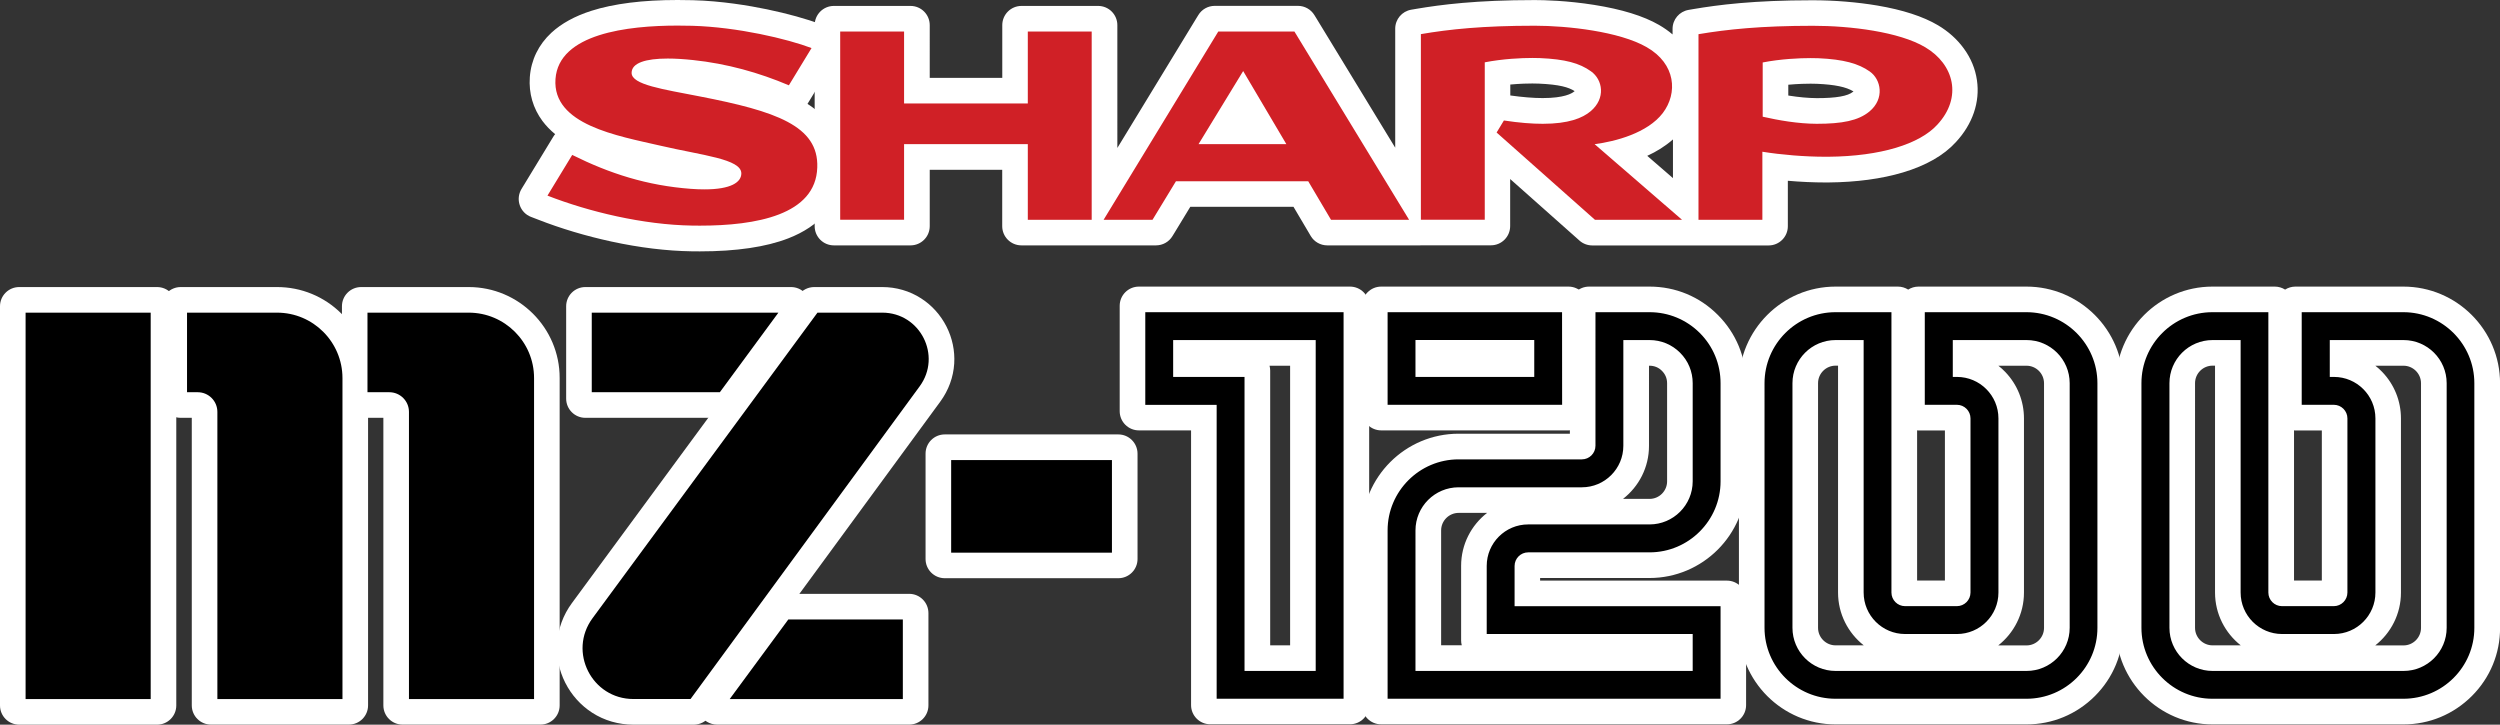 <?xml version="1.0" encoding="utf-8"?>
<!-- Generator: Adobe Illustrator 26.3.1, SVG Export Plug-In . SVG Version: 6.00 Build 0)  -->
<svg version="1.1" id="Layer_1" xmlns="http://www.w3.org/2000/svg" xmlns:xlink="http://www.w3.org/1999/xlink" x="0px" y="0px"
	 viewBox="0 0 3839 1112.8" style="enable-background:new 0 0 3839 1112.8;" xml:space="preserve">
<rect x="0" y="0" width="3839" height="1112.8" fill="#333333" stroke="none"/>
<style type="text/css">
	.st0{fill:#FFFFFF;}
	.st1{fill:#D02026;}
</style>
<g>
	<g>
		<g>
			<path class="st0" d="M1858.5,1097.6c-8.2,0-14.8-6.6-14.8-14.8V646.2h-94.8c-8.2,0-14.8-6.6-14.8-14.8V469.6
				c0-8.2,6.6-14.8,14.8-14.8H2073c8.2,0,14.8,6.6,14.8,14.8v613.2c0,8.2-6.6,14.8-14.8,14.8H1858.5z M1995.9,1005.8v-459h-169.8
				v7.5h94.8c8.2,0,14.8,6.6,14.8,14.8v436.7H1995.9z"/>
			<path class="st0" d="M2073,469.6v9.8V1073v9.8h-9.8h-194.9h-9.8v-9.8V631.5h-99.8h-9.8v-9.8V479.4v-9.8h9.8h304.5H2073
				 M1811.3,569.1h99.8h9.8v9.8v441.7h89.7V532h-199.3V569.1 M2073,440.1h-9.8h-304.5h-9.8c-16.3,0-29.5,13.2-29.5,29.5v9.8v142.2
				v9.8c0,16.3,13.2,29.5,29.5,29.5h9.8h70.3v412v9.8c0,16.3,13.2,29.5,29.5,29.5h9.8h194.9h9.8c16.3,0,29.5-13.2,29.5-29.5v-9.8
				V479.4v-9.8C2102.6,453.3,2089.4,440.1,2073,440.1L2073,440.1z M1949.5,561.6h31.6V991h-30.6V578.8v-9.8
				C1950.5,566.5,1950.1,564,1949.5,561.6L1949.5,561.6z"/>
		</g>
		<g>
			<path class="st0" d="M2121,1097.6c-8.2,0-14.8-6.6-14.8-14.8V814.4c0-73.7,59.9-133.6,133.6-133.6h185.6V469.6
				c0-8.2,6.6-14.8,14.8-14.8h92.9c35.7,0,69.2,13.9,94.5,39.1c25.2,25.2,39.1,58.8,39.1,94.5v150.8c0,73.7-59.9,133.6-133.6,133.6
				h-182.7v33.5h301.5c8.2,0,14.8,6.6,14.8,14.8v161.7c0,8.2-6.6,14.8-14.8,14.8H2121z M2574.8,1005.8v-7.6h-301.5
				c-8.2,0-14.8-6.6-14.8-14.8V869c0-48.7,39.6-88.2,88.2-88.2h186.4c23,0,41.7-18.7,41.7-41.7V588.4c0-11.1-4.3-21.6-12.2-29.5
				c-7.9-7.9-18.3-12.2-29.5-12.2h-15.7v137.8c0,48.7-39.6,88.2-88.2,88.2h-189.3c-23,0-41.7,18.7-41.7,41.7v191.2H2574.8z"/>
			<path class="st0" d="M2533.1,469.6c31.7,0,61.6,12.4,84,34.8c22.4,22.4,34.8,52.3,34.8,84v150.8c0,65.5-53.3,118.8-118.8,118.8
				h-186.4c-6,0-11.1,5.1-11.1,11.1v52h306.5h9.8v9.8V1073v9.8h-9.8h-0.1h-511.2h-9.8v-9.8V814.4c0-65.5,53.3-118.8,118.8-118.8
				h189.3c6,0,11.1-5.1,11.1-11.1V479.4v-9.8h9.8H2533.1 M2183.4,1020.5h406.1v-37.1h-306.5h-9.8v-9.8V869c0-40.5,33-73.5,73.5-73.5
				h186.4c31.1,0,56.4-25.3,56.4-56.4V588.4c0-15.1-5.9-29.2-16.5-39.9s-24.8-16.5-39.9-16.5h-30.5v152.6c0,40.5-33,73.5-73.5,73.5
				h-189.3c-31.1,0-56.4,25.3-56.4,56.4V1020.5 M2533.1,440.1h-83.1h-9.8c-16.3,0-29.5,13.2-29.5,29.5v9.8v186.6h-170.9
				c-81.8,0-148.4,66.6-148.4,148.4V1073v9.8c0,16.3,13.2,29.5,29.5,29.5h9.8h511.2h0.1h9.8c16.3,0,29.5-13.2,29.5-29.5v-9.8V930.9
				v-9.8c0-16.3-13.2-29.5-29.5-29.5h-9.8h-277v-4h167.9c81.8,0,148.4-66.6,148.4-148.4V588.4c0-39.6-15.4-76.9-43.5-104.9
				C2610,455.5,2572.8,440.1,2533.1,440.1L2533.1,440.1z M2532.2,561.6h0.9c7.3,0,13.9,2.7,19,7.9c5.2,5.2,7.9,11.7,7.9,19v150.7
				c0,14.8-12.1,26.9-26.9,26.9h-40.8c24.3-18.9,39.9-48.3,39.9-81.3V561.6L2532.2,561.6z M2213,991V814.5
				c0-14.8,12.1-26.9,26.9-26.9h43.7c-24.3,18.9-39.9,48.3-39.9,81.3v104.6v9.8c0,2.6,0.3,5.2,1,7.6H2213L2213,991z"/>
		</g>
		<g>
			<path class="st0" d="M2121,646.2c-8.2,0-14.8-6.6-14.8-14.8V469.6c0-8.2,6.6-14.8,14.8-14.8h287.5c8.2,0,14.8,6.6,14.8,14.8
				l0.1,161.8c0,3.9-1.6,7.7-4.3,10.4c-2.8,2.8-6.5,4.3-10.4,4.3H2121z M2331.5,554.3v-7.6h-133.3v7.6H2331.5z"/>
			<path class="st0" d="M2408.5,469.6l0,9.8l0.1,142.2l0,9.8h-9.8h-268h-9.8v-9.8V479.4v-9.8h9.8h267.9H2408.5 M2183.4,569.1h162.8
				v-37.1h-162.8V569.1 M2408.5,440.1h-9.8h-267.9h-9.8c-16.3,0-29.5,13.2-29.5,29.5v9.8v142.2v9.8c0,16.3,13.2,29.5,29.5,29.5h9.8
				h268h9.8c7.8,0,15.4-3.1,20.9-8.7c5.5-5.5,8.6-13.1,8.6-20.9l0-9.8l-0.1-142.2l0-9.8C2438.1,453.3,2424.8,440.1,2408.5,440.1
				L2408.5,440.1z"/>
		</g>
		<g>
			<path class="st0" d="M2818.7,1097.6c-73.7,0-133.6-59.9-133.6-133.6V588.4c0-73.7,59.9-133.6,133.6-133.6h95.7
				c8.2,0,14.8,6.6,14.8,14.8v436.6h72.2v-260H2946c-8.2,0-14.8-6.6-14.8-14.8V469.6c0-8.2,6.6-14.8,14.8-14.8h165.8
				c73.7,0,133.6,59.9,133.6,133.6v375.6c0.1,35.6-13.8,69-39,94.3c-25.2,25.3-58.8,39.2-94.5,39.2H2818.7z M2818.7,546.8
				c-23,0-41.7,18.7-41.7,41.7v375.7c0,23,18.7,41.7,41.7,41.7h293.3c23,0,41.7-18.7,41.7-41.7V588.4c0-23-18.7-41.7-41.7-41.7
				h-88.8v9.4c17.3,3.6,33.1,12.3,45.6,25.3c15.8,16.5,24.6,38.2,24.6,61v267.4c0,48.7-39.6,88.2-88.2,88.2h-79.6
				c-48.7,0-88.2-39.6-88.2-88.2V546.8H2818.7z"/>
			<path class="st0" d="M3111.8,469.6c65.5,0,118.8,53.3,118.8,118.8v375.6c0.1,31.6-12.3,61.4-34.7,83.9
				c-22.5,22.5-52.3,34.9-84,34.9h-293.3c-65.5,0-118.8-53.3-118.8-118.8V588.4c0-65.5,53.3-118.8,118.8-118.8h85.9h9.8v9.8v430.5
				c0,6,5.1,11.1,11.1,11.1h79.6c6,0,11.1-5.1,11.1-11.1V642.5c0-6-5.1-11.1-11.1-11.1h-49.3h-9.8v-9.8V479.4v-9.8h9.8H3111.8
				 M2925.4,983.4c-40.5,0-73.5-33-73.5-73.5V532h-33.3c-31.1,0-56.4,25.3-56.4,56.4v375.7c0,31.1,25.3,56.4,56.4,56.4h293.3
				c31.1,0,56.4-25.3,56.4-56.4V588.4c0-31.1-25.3-56.4-56.4-56.4h-103.5v37.1c39,1.7,70.1,34,70.1,73.4v267.4
				c0,40.5-33,73.5-73.5,73.5H2925.4 M3111.8,440.1h-156h-9.8c-5.8,0-11.2,1.7-15.8,4.6c-4.6-2.9-10-4.6-15.8-4.6h-9.8h-85.9
				c-81.8,0-148.4,66.6-148.4,148.4V964c0,81.8,66.6,148.4,148.4,148.4h293.3c39.6,0,76.9-15.5,105-43.6c28-28,43.4-65.2,43.3-104.8
				V588.4C3260.2,506.6,3193.6,440.1,3111.8,440.1L3111.8,440.1z M3068.7,561.6h43.2c14.8,0,26.9,12.1,26.9,26.9v375.7
				c0,14.8-12.1,26.9-26.9,26.9h-43.4c24-18.9,39.5-48.2,39.5-81.1V642.5c0-26.7-10.2-52-28.7-71.3
				C3076,567.8,3072.5,564.5,3068.7,561.6L3068.7,561.6z M2818.7,991c-14.8,0-26.9-12.1-26.9-26.9V588.4c0-14.8,12.1-26.9,26.9-26.9
				h3.8v348.4c0,32.9,15.5,62.2,39.5,81.1H2818.7L2818.7,991z M2943.9,891.5V660.9c0.7,0,1.4,0.1,2.1,0.1h9.8h30.8v230.5H2943.9
				L2943.9,891.5z"/>
		</g>
		<g>
			<path class="st0" d="M3397.5,1097.6c-73.7,0-133.6-59.9-133.6-133.6V588.4c0-73.7,59.9-133.6,133.6-133.6h95.7
				c8.2,0,14.8,6.6,14.8,14.8v436.6h72.2v-260h-55.4c-8.2,0-14.8-6.6-14.8-14.8V469.6c0-8.2,6.6-14.8,14.8-14.8h165.8
				c73.7,0,133.6,59.9,133.6,133.6v375.6c0.1,35.6-13.8,69-39,94.3c-25.2,25.3-58.8,39.2-94.5,39.2H3397.5z M3397.6,546.8
				c-23,0-41.7,18.7-41.7,41.7v375.7c0,23,18.7,41.7,41.7,41.7h293.3c23,0,41.7-18.7,41.7-41.7V588.4c0-23-18.7-41.7-41.7-41.7
				h-88.8v9.4c17.3,3.6,33.1,12.3,45.6,25.3c15.8,16.5,24.6,38.2,24.6,61v267.4c0,48.7-39.6,88.2-88.2,88.2h-79.6
				c-48.7,0-88.2-39.6-88.2-88.2V546.8H3397.6z"/>
			<path class="st0" d="M3690.6,469.6c65.5,0,118.8,53.3,118.8,118.8v375.6c0.1,31.6-12.3,61.4-34.7,83.9
				c-22.5,22.5-52.3,34.9-84,34.9h-293.3c-65.5,0-118.8-53.3-118.8-118.8V588.4c0-65.5,53.3-118.8,118.8-118.8h85.9h9.8v9.8v430.5
				c0,6,5.1,11.1,11.1,11.1h79.6c6,0,11.1-5.1,11.1-11.1V642.5c0-6-5.1-11.1-11.1-11.1h-49.3h-9.8v-9.8V479.4v-9.8h9.8H3690.6
				 M3504.3,983.4c-40.5,0-73.5-33-73.5-73.5V532h-33.3c-31.1,0-56.4,25.3-56.4,56.4v375.7c0,31.1,25.3,56.4,56.4,56.4h293.3
				c31.1,0,56.4-25.3,56.4-56.4V588.4c0-31.1-25.3-56.4-56.4-56.4h-103.5v37.1c39,1.7,70.1,34,70.1,73.4v267.4
				c0,40.5-33,73.5-73.5,73.5H3504.3 M3690.6,440.1h-156h-9.8c-5.8,0-11.2,1.7-15.8,4.6c-4.6-2.9-10-4.6-15.8-4.6h-9.8h-85.9
				c-81.8,0-148.4,66.6-148.4,148.4V964c0,81.8,66.6,148.4,148.4,148.4h293.3c39.6,0,76.9-15.5,105-43.6c28-28,43.4-65.2,43.3-104.8
				V588.4C3839,506.6,3772.4,440.1,3690.6,440.1L3690.6,440.1z M3647.6,561.6h43.2c14.8,0,26.9,12.1,26.9,26.9v375.7
				c0,14.8-12.1,26.9-26.9,26.9h-43.4c24-18.9,39.5-48.2,39.5-81.1V642.5c0-26.7-10.2-52-28.7-71.3
				C3654.9,567.8,3651.4,564.5,3647.6,561.6L3647.6,561.6z M3397.6,991c-14.8,0-26.9-12.1-26.9-26.9V588.4
				c0-14.8,12.1-26.9,26.9-26.9h3.8v348.4c0,32.9,15.5,62.2,39.5,81.1H3397.6L3397.6,991z M3522.7,891.5V660.9
				c0.7,0,1.4,0.1,2.1,0.1h9.8h30.8v230.5H3522.7L3522.7,891.5z"/>
		</g>
		<g>
			<path class="st0" d="M618.2,1098.1c-8.2,0-14.8-6.6-14.8-14.8V632.5c0-3.1-2.5-5.6-5.6-5.6h-43.3c-8.2,0-14.8-6.6-14.8-14.8
				V470.3c0-8.2,6.6-14.8,14.8-14.8h165.1c68.9,0,125,56.1,125,125v502.8c0,8.2-6.6,14.8-14.8,14.8H618.2z"/>
			<path class="st0" d="M719.7,470.3c60.8,0,110.2,49.4,110.2,110.2v493v9.8h-9.8H628h-9.8v-9.8v-441c0-11.2-9.1-20.4-20.4-20.4
				h-33.5h-9.8v-9.8V480.1v-9.8h9.8H719.7 M719.7,440.8H564.4h-9.8c-16.3,0-29.5,13.2-29.5,29.5v9.8v122.2v9.8
				c0,16.3,13.2,29.5,29.5,29.5h9.8h24.3v431.8v9.8c0,16.3,13.2,29.5,29.5,29.5h9.8h192.1h9.8c16.3,0,29.5-13.2,29.5-29.5v-9.8v-493
				C859.5,503.5,796.8,440.8,719.7,440.8L719.7,440.8z"/>
		</g>
		<g>
			<path class="st0" d="M324,1098.1c-8.2,0-14.8-6.6-14.8-14.8V632.5c0-3.1-2.5-5.6-5.6-5.6h-26.2c-8.2,0-14.8-6.6-14.8-14.8V470.3
				c0-8.2,6.6-14.8,14.8-14.8h147.9c33.4,0,64.8,13,88.4,36.6c23.6,23.6,36.6,55,36.7,88.3v502.8c0,8.2-6.6,14.8-14.8,14.8H324z"/>
			<path class="st0" d="M425.4,470.3c29.4,0,57.1,11.5,77.9,32.3c20.8,20.8,32.3,48.5,32.4,77.9v493v9.8h-9.8H333.8H324v-9.8v-441
				c0-11.2-9.1-20.4-20.4-20.4h-16.4h-9.8v-9.8V480.1v-9.8h9.8H425.4 M425.4,440.8H287.3h-9.8c-16.3,0-29.5,13.2-29.5,29.5v9.8
				v122.2v9.8c0,16.3,13.2,29.5,29.5,29.5h9.8h7.2v431.8v9.8c0,16.3,13.2,29.5,29.5,29.5h9.8h192.1h9.8c16.3,0,29.5-13.2,29.5-29.5
				v-9.8v-493c0,0,0,0,0-0.1c-0.1-37.3-14.6-72.4-41-98.8C497.8,455.3,462.7,440.8,425.4,440.8L425.4,440.8z"/>
		</g>
		<g>
			<path class="st0" d="M29.5,1098.1c-8.2,0-14.8-6.6-14.8-14.8v-613c0-8.2,6.6-14.8,14.8-14.8h211.7c8.2,0,14.8,6.6,14.8,14.8v613
				c0,8.2-6.6,14.8-14.8,14.8H29.5z"/>
			<path class="st0" d="M241.2,470.3v9.8v593.4v9.8h-9.8H39.3h-9.8v-9.8V480.1v-9.8h9.8h192.1H241.2 M241.2,440.8h-9.8H39.3h-9.8
				C13.2,440.8,0,454,0,470.3v9.8v593.4v9.8c0,16.3,13.2,29.5,29.5,29.5h9.8h192.1h9.8c16.3,0,29.5-13.2,29.5-29.5v-9.8V480.1v-9.8
				C270.8,454,257.5,440.8,241.2,440.8L241.2,440.8z"/>
		</g>
		<g>
			<path class="st0" d="M1450.7,873.3c-8.2,0-14.8-6.6-14.8-14.8V696.7c0-8.2,6.6-14.8,14.8-14.8h266.5c8.2,0,14.8,6.6,14.8,14.8
				v161.8c0,8.2-6.6,14.8-14.8,14.8H1450.7z"/>
			<path class="st0" d="M1717.3,696.7v9.8v142.2v9.8h-9.8h-246.9h-9.8v-9.8V706.5v-9.8h9.8h246.9H1717.3 M1717.3,667.1h-9.8h-246.9
				h-9.8c-16.3,0-29.5,13.2-29.5,29.5v9.8v142.2v9.8c0,16.3,13.2,29.5,29.5,29.5h9.8h246.9h9.8c16.3,0,29.5-13.2,29.5-29.5v-9.8
				V706.5v-9.8C1746.8,680.4,1733.6,667.1,1717.3,667.1L1717.3,667.1z"/>
		</g>
		<g>
			<path class="st0" d="M898.9,626.9c-8.2,0-14.8-6.6-14.8-14.8V470.3c0-8.2,6.6-14.8,14.8-14.8h315.8c5.6,0,10.7,3.1,13.2,8.1
				c2.5,5,2,10.9-1.3,15.4l-104.3,141.8c-2.8,3.8-7.2,6-11.9,6H898.9z"/>
			<path class="st0" d="M1214.6,470.3L1214.6,470.3 M1214.6,470.3l-11.5,15.6l-89.9,122.2l-2.9,4h-5H908.7h-9.8v-9.8V480.1v-9.8h9.8
				h286.6H1214.6 M1214.7,440.8L1214.7,440.8h-19.4H908.7h-9.8c-16.3,0-29.5,13.2-29.5,29.5v9.8v122.2v9.8
				c0,16.3,13.2,29.5,29.5,29.5h9.8h196.7h5c9.4,0,18.2-4.5,23.8-12l2.9-4l89.9-122.2l11.2-15.3c3.8-5,6-11.1,6-17.8
				C1244.2,454,1231,440.8,1214.7,440.8C1214.7,440.8,1214.7,440.8,1214.7,440.8C1214.7,440.8,1214.7,440.8,1214.7,440.8
				L1214.7,440.8z M1214.6,499.9L1214.6,499.9L1214.6,499.9L1214.6,499.9z"/>
		</g>
		<g>
			<path class="st0" d="M972.7,1098c-19.9,0-39.1-5.6-55.4-16.1c-15.3-9.8-27.8-23.8-36.1-40.2c-8.3-16.4-12.1-34.7-10.9-52.9
				c1.2-19.4,8.1-38.1,19.9-54.1l348.3-473.2c2.8-3.8,7.2-6,11.9-6h104.5c18.6,0,36.4,5.2,51.7,15c14.3,9.2,25.9,22.1,33.7,37.5
				c7.8,15.3,11.3,32.4,10.3,49.3c-1.1,18.1-7.5,35.6-18.5,50.5l-354.8,484.1c-2.8,3.8-7.2,6-11.9,6H972.7z"/>
			<path class="st0" d="M1354.8,470.3c15.7,0,30.8,4.4,43.7,12.6c12.1,7.8,21.9,18.7,28.5,31.7c6.6,13,9.6,27.4,8.7,41.7
				c-0.9,15.3-6.4,30-15.6,42.7l-351.8,480.1l-2.9,4h-5h-87.7c-17.1,0-33.5-4.7-47.4-13.7c-13.1-8.4-23.8-20.3-30.9-34.5
				c-7.1-14.1-10.4-29.8-9.4-45.3c1-16.5,7-32.5,17.1-46.3l345.4-469.2l2.9-4h5H1354.8 M1354.8,440.8h-99.5h-5
				c-9.4,0-18.2,4.5-23.8,12l-2.9,4L878.3,926c-13.5,18.3-21.3,39.7-22.8,61.9c-1.3,20.8,3,41.7,12.5,60.5
				c9.5,18.8,23.8,34.7,41.3,46c18.7,12.1,40.7,18.4,63.4,18.4h87.7h5c9.4,0,18.3-4.5,23.8-12.1l2.9-4L1444,616.6
				c12.6-17.2,20-37.4,21.3-58.3c1.2-19.6-2.9-39.2-11.9-56.9c-9-17.7-22.4-32.6-38.9-43.2C1396.9,446.8,1376.2,440.8,1354.8,440.8
				L1354.8,440.8z"/>
		</g>
		<g>
			<path class="st0" d="M1101.1,1098.1c-5.6,0-10.7-3.1-13.2-8.1c-2.5-5-2-10.9,1.3-15.4l104.4-141.8c2.8-3.8,7.2-6,11.9-6h190.7
				c8.2,0,14.8,6.6,14.8,14.8v141.8c0,8.2-6.6,14.8-14.8,14.8H1101.1z"/>
			<path class="st0" d="M1396.2,941.5v9.8v122.2v9.8h-9.8h-265.9h-19.4l11.5-15.6l90-122.2l2.9-4h5h175.9H1396.2 M1396.2,911.9h-9.8
				h-175.9h-5c-9.4,0-18.2,4.5-23.8,12l-2.9,4l-90,122.2l-11.5,15.6c-6.6,9-7.6,20.9-2.6,30.8c5,9.9,15.2,16.2,26.4,16.2h19.4h265.9
				h9.8c16.3,0,29.5-13.2,29.5-29.5v-9.8V951.3v-9.8C1425.7,925.2,1412.5,911.9,1396.2,911.9L1396.2,911.9z"/>
		</g>
		<g>
			<path class="st0" d="M2445.4,362.1c-3.6,0-7.1-1.3-9.8-3.7L2304.5,242v105.1c0,8.2-6.6,14.8-14.8,14.8h-106.9
				c-0.5,0.1-1.1,0.1-1.6,0.1h-143c-5.2,0-10.1-2.8-12.7-7.3l-30.7-52h-175.2l-31.7,52.1c-2.7,4.4-7.5,7.1-12.6,7.1h-88
				c-0.3,0-0.7,0-1,0h-117.7c-8.2,0-14.8-6.6-14.8-14.8V245.9h-140.9v101.4c0,8.2-6.6,14.8-14.8,14.8h-117.7
				c-8.2,0-14.8-6.6-14.8-14.8V38.6c0-8.2,6.6-14.8,14.8-14.8h117.7c8.2,0,14.8,6.6,14.8,14.8v95.8h140.9V38.6
				c0-8.2,6.6-14.8,14.8-14.8h117.7c8.2,0,14.8,6.6,14.8,14.8v241.2l151.7-248.9c2.7-4.4,7.5-7.1,12.6-7.1h127.9
				c5.2,0,9.9,2.7,12.6,7.1l151.4,248.6V44.1c0-7.2,5.2-13.4,12.3-14.6l8.2-1.4c36.3-6.2,89.5-13.2,179.2-13.2
				c12.4,0,123,1,184,36.1c23.1,13.2,35.9,29.5,42.9,44.4V44.2c0-7.2,5.2-13.4,12.3-14.6l8.2-1.4c36.3-6.2,89.5-13.2,179.8-13.2
				c32.5,0,66.9,2.8,96.9,7.9c37.3,6.3,66.8,15.9,88,28.4c14.4,8.5,26.3,19.2,35.4,31.6c9.4,12.9,15.3,27.2,17.5,42.2
				c4.2,29-6,58.5-28.7,82.9c-16.7,18.3-41.8,32.5-74.6,42.3c-31.4,9.4-68.6,14.4-110.4,14.8c-1.6,0-3.2,0-4.8,0
				c-22.7,0-48.2-1.5-72.2-4.2v86.1c0,8.2-6.6,14.8-14.8,14.8h-106.4c-0.2,0-0.5,0-0.7,0H2445.4z M2583.7,305.8V170.3
				c-2.9,6.4-6.6,12.5-11,18.2c-17.9,23.3-45.5,37.4-71.4,46L2583.7,305.8z M1932.2,196.7l-23.6-39.9l-24.4,39.9H1932.2z
				 M2731.3,159.2c22.1,4.2,41.3,6.2,58.5,6.3c34.4,0,53.9-3.9,65.2-13.2c3.3-2.7,7.1-7.1,6.9-13c-0.2-3.8-2.1-7.6-4.8-9.4
				c-0.1-0.1-0.2-0.1-0.3-0.2c-13.7-9.7-33.4-14.4-65.9-15.8c-2.1-0.1-5.5-0.2-10.5-0.2c-8.2,0-27.5,0.3-49.1,3.1V159.2z
				 M2304.5,159.6c0.7,0,1.4,0.1,2,0.2l6.5,1c21,3.2,39.8,4.8,55.9,4.8c34.6,0,50.5-7.3,57.8-13.5c4.8-4.1,7.4-8.8,7.2-13.2
				c-0.2-3.7-2.1-7.2-5.1-9.3c-13.9-9.9-32.2-14.4-65.3-15.8c-2-0.1-5.5-0.2-10.4-0.2c-8,0-27,0.3-48.6,3.1V159.6z"/>
			<path class="st0" d="M2356.9,29.7c43.6,0,129.8,7.2,176.6,34.2c29.4,16.8,39.4,39,42.5,54.6c4.2,20.8-1.2,43.1-15,61.1
				c-22,28.6-62.2,41.9-90.4,47.9l118.5,102.6l9.3,8.1v-0.7v-285v-8.3l8.2-1.4c35.7-6.1,88.2-13,177.3-13c31.7,0,65.2,2.7,94.4,7.7
				c35.5,6,63.4,15,82.9,26.5c12.6,7.5,23.1,16.8,30.9,27.6c8,11,13,23,14.8,35.7c3.6,24.5-5.3,49.7-24.9,70.8
				c-14.9,16.3-37.8,29.1-68,38.2c-30.1,9-65.9,13.8-106.3,14.2c-1.5,0-3.1,0-4.6,0c-27.7,0-59.3-2.3-87-6.1v93.1v9.8h-9.8H2609l0,0
				h-26.3h-133.7h-3.7l-2.8-2.5l-151-134l-1.9-1.7v128.2v9.8h-9.8h-98.1h-0.6l0.1,0.1h-17.4h-119.9h-5.6l-2.8-4.8l-32.1-54.4h-192
				l-33.2,54.5l-2.9,4.7h-5.5h-75.1h-8.4v0h-9.8h-98.1h-9.8v-9.8V231.1h-170.5v106.4v9.8h-9.8h-98.1h-9.8v-9.8V48.4v-9.8h9.8h98.1
				h9.8v9.8v100.8h170.5V48.4v-9.8h9.8h98.1h9.8v9.8v284l0.1-0.1l176.1-289.1l2.9-4.7h5.5h116.9h5.5l2.9,4.7l176,288.8V52.4v-8.3
				l8.2-1.4C2215.9,36.6,2268.2,29.7,2356.9,29.7 M2289.7,198.4L2289.7,198.4l11.2-18.5l3.4-5.6l6.5,1c21.7,3.3,41.3,5,58.1,5
				c31.3,0,54-5.7,67.3-17c8.4-7.1,12.8-16,12.4-25.2c-0.4-8.2-4.6-15.9-11.3-20.7c-16.4-11.7-36.9-16.9-73.2-18.5
				c-2.2-0.1-5.8-0.2-11.1-0.2c-10.4,0-36.1,0.5-63.4,5.1V198.4 M2789.8,180.3c38.7,0,60.3-4.8,74.6-16.5c8.3-6.8,12.7-15.7,12.3-25
				c-0.4-8.4-4.6-16.5-11.1-21l0,0l0,0c-16.3-11.5-38.3-17-73.8-18.5c-2.2-0.1-5.8-0.2-11.1-0.2c-10.6,0-36.6,0.5-63.9,5.1v67.2
				C2744.6,177.3,2768.6,180.2,2789.8,180.3 M1857.9,211.5h100.2l-49.3-83.4L1857.9,211.5 M2356.9,0.1c-90.8,0-144.8,7.2-181.6,13.4
				l-8.2,1.4c-14.2,2.4-24.6,14.7-24.6,29.1v8.3v174.5L2021.3,27.9l-2.9-4.7C2013,14.4,2003.5,9,1993.2,9h-5.5h-116.9h-5.5
				c-10.3,0-19.9,5.4-25.2,14.2l-2.9,4.7l-121.4,199.3V48.4v-9.8c0-16.3-13.2-29.5-29.5-29.5h-9.8h-98.1h-9.8
				c-16.3,0-29.5,13.2-29.5,29.5v9.8v71.2h-111.4V48.4v-9.8c0-16.3-13.2-29.5-29.5-29.5h-9.8h-98.1h-9.8
				c-16.3,0-29.5,13.2-29.5,29.5v9.8v289.1v9.8c0,16.3,13.2,29.5,29.5,29.5h9.8h98.1h9.8c16.3,0,29.5-13.2,29.5-29.5v-9.8v-76.8
				H1539v76.8v9.8c0,16.3,13.2,29.5,29.5,29.5h9.8h98.1h9.8c0.5,0,1,0,1.5,0h6.9h75.1h5.5c10.3,0,19.9-5.4,25.2-14.2l2.9-4.7
				l24.5-40.3h158.5l23.6,39.9l2.8,4.8c5.3,9,15,14.5,25.4,14.5h5.6h119.9h17.4c0.8,0,1.5,0,2.3-0.1h96.4h9.8
				c16.3,0,29.5-13.2,29.5-29.5v-9.8v-62.5l103.7,92.1l2.8,2.5c5.4,4.8,12.4,7.4,19.6,7.4h3.7h133.7h26.3c0.3,0,0.7,0,1,0h96.3h9.8
				c16.3,0,29.5-13.2,29.5-29.5v-9.8v-60c19.5,1.7,39.3,2.6,57.4,2.6c1.6,0,3.3,0,4.9,0c43.2-0.4,81.7-5.6,114.5-15.4
				c35.4-10.6,62.7-26.2,81.2-46.5c25.8-27.8,37.3-61.6,32.4-95.1c-2.5-17.5-9.3-33.9-20.2-48.8c-10.3-14.1-23.6-26.1-39.8-35.7
				c-22.7-13.4-54-23.6-93-30.2c-30.8-5.2-66.1-8.1-99.4-8.1c-91.3,0-145.4,7.2-182.2,13.4l-8.2,1.4c-14.2,2.4-24.6,14.7-24.6,29.1
				v8.3v0.3c-6.2-5.3-13.2-10.2-20.8-14.6c-23.9-13.8-57.4-24.1-99.7-30.8C2406.5,0.9,2370.4,0.1,2356.9,0.1L2356.9,0.1z
				 M2319.3,129.8c15.2-1.4,27.8-1.6,33.8-1.6c4.7,0,7.9,0.1,9.7,0.2c0,0,0.1,0,0.1,0c32,1.4,45.8,5.6,55.1,11.5
				c-0.2,0.2-0.5,0.5-0.8,0.7c-3.6,3-15.4,10-48.3,10c-14.3,0-31-1.4-49.7-4V129.8L2319.3,129.8z M2746.1,130.1
				c15.3-1.4,28.1-1.6,34.3-1.6c4.7,0,7.9,0.1,9.8,0.2c0,0,0.1,0,0.1,0c27.2,1.2,44.7,4.8,55.9,11.7c-0.2,0.2-0.4,0.4-0.6,0.5
				c-8.1,6.7-25.9,9.8-55.7,9.8c-13.1-0.1-27.6-1.4-43.8-4V130.1L2746.1,130.1z M2529.5,239.3c14-6.4,27.6-14.7,39.5-25.2v59.4
				L2529.5,239.3L2529.5,239.3z"/>
		</g>
		<g>
			<path class="st0" d="M1074.7,371.3c-4.1,0-8.3,0-12.5-0.1c-37.3-0.6-77.8-5.6-120.1-14.7c-38-8.2-76.2-19.6-110.4-33l-10.9-4.2
				c-4.1-1.6-7.2-4.9-8.6-9c-1.4-4.1-0.9-8.7,1.4-12.4l48.7-80.2c2.8-4.5,7.6-7.1,12.6-7.1c2.2,0,4.5,0.5,6.6,1.5l8.1,4
				c29,14.4,56.3,25.3,83.4,33.2c29.4,8.6,58.8,13.9,89.9,16.2c6.9,0.5,13.3,0.8,19.2,0.8c4.2,0,8-0.1,11.3-0.4
				c-11.3-2.9-25.1-5.7-40.4-8.7c-14.3-2.9-29-5.8-44.4-9.4c-4.7-1.1-9.6-2.2-14.8-3.4l-0.3-0.1c-34.3-7.7-73.1-16.5-104.8-32.7
				c-19.2-9.8-33.5-21.2-43.6-34.7c-12.5-16.7-18.1-36-16.5-57.4c1.7-22.9,11.3-42.5,28.5-58.5c13.7-12.7,32.3-22.8,55.4-30.3
				c33.1-10.6,76.2-16,128-16c7.6,0,15.5,0.1,23.4,0.4c76.7,2.2,156.3,22.6,191.1,35.8l11,4.2c4.1,1.6,7.3,4.9,8.7,9
				c1.4,4.2,0.9,8.7-1.4,12.5l-45.4,74.6c-2.8,4.5-7.6,7.1-12.6,7.1c-1.9,0-3.9-0.4-5.8-1.2l-7.8-3.3c-46-19.6-93.2-32-140.3-36.9
				c-11.1-1.2-21.4-1.9-30.6-2.1c9,1.9,19,3.8,29.5,5.8c6.2,1.2,12.6,2.4,19.1,3.7c52.1,10.1,105.3,22.1,141.4,41.4
				c19.6,10.4,33.8,22.6,43.6,37.2c10.7,15.9,15.7,34.5,15,55.4c-0.7,23.1-8.4,43.4-23,60.1c-12.3,14.2-29.6,25.7-51.3,34.1
				C1172.8,364.9,1128.9,371.3,1074.7,371.3z"/>
			<path class="st0" d="M1040.4,29.5c7.5,0,15.2,0.1,23,0.3c74.9,2.1,152.4,22,186.3,34.9l11,4.2l-6.1,10.1l-34.8,57.2l-4.4,7.2
				l-7.8-3.3c-47.4-20.2-96-33-144.5-38c-13.9-1.5-26.5-2.2-37.6-2.2c-16.1,0-28.9,1.6-37.1,4.7c-4.3,1.6-6.4,3.2-7.4,4.3
				c-0.9,1-1.3,1.9-1.3,3.2c0,0,1.1,4.1,18.2,9.6c14.9,4.8,35.7,8.7,59.8,13.3c6.2,1.2,12.5,2.4,19,3.6
				c51,9.9,102.9,21.6,137.3,39.9c17.4,9.3,29.9,19.9,38.3,32.4c8.9,13.3,13.1,29,12.5,46.7c-0.6,19.7-7.1,36.8-19.4,50.9
				c-10.8,12.4-26.1,22.5-45.5,30c-30.7,11.9-72.8,18-125.2,18c-4,0-8.1,0-12.2-0.1c-36.4-0.6-75.8-5.4-117.2-14.4
				c-37.2-8.1-74.6-19.2-108.2-32.3l-10.9-4.2l6.1-10l38-62.5l4.7-7.7l8.1,4c29.8,14.8,57.8,25.9,85.8,34.1
				c30.4,8.9,60.8,14.4,92.9,16.8c7.2,0.5,14,0.8,20.2,0.8c21.9,0,33.4-3.4,39.1-6.2c7.5-3.7,7.5-7.3,7.5-8.5
				c0-0.5-0.5-4.7-16.7-10.4c-13.9-4.8-33.4-8.8-56.1-13.3c-14.2-2.8-28.8-5.8-43.9-9.3c-4.9-1.1-9.9-2.3-15.2-3.5
				c-33.4-7.5-71.3-16.1-101.4-31.4c-17.2-8.8-29.8-18.7-38.5-30.4c-10.3-13.8-14.9-29.7-13.6-47.5c1.4-19,9.4-35.4,23.8-48.7
				c12.1-11.2,28.9-20.3,49.9-27C948.6,34.7,990.1,29.5,1040.4,29.5 M1040.4,0c-53.4,0-98,5.6-132.6,16.7
				c-25.2,8.1-45.7,19.4-61,33.5c-19.8,18.3-31.3,41.9-33.2,68.2c0,0,0,0,0,0.1c-1.8,24.7,5,47.9,19.4,67.3
				c5.5,7.3,11.9,14,19.5,20.2c-1.1,1.2-2,2.5-2.9,4l-4.7,7.7l-38,62.5l-6.1,10c-4.5,7.5-5.5,16.5-2.7,24.8
				c2.8,8.3,9.1,14.9,17.2,18l10.9,4.2c35,13.7,73.9,25.3,112.7,33.7c43.3,9.4,84.7,14.4,123,15c4.3,0.1,8.5,0.1,12.7,0.1
				c56,0,101.7-6.7,135.9-20c24-9.3,43.2-22.2,57.1-38.2c16.8-19.4,25.8-42.7,26.6-69.4c0.8-24-5.1-45.6-17.5-64.1
				c-9-13.3-21.1-24.8-36.7-34.8c0.2-0.3,0.3-0.5,0.5-0.8l4.4-7.2l34.8-57.2l6.1-10.1c4.6-7.5,5.6-16.6,2.7-24.9s-9.2-14.9-17.5-18
				l-11-4.2c-21-8-51-16.3-82.2-22.8c-27.5-5.7-69.5-12.8-113.7-14C1056.2,0.1,1048.2,0,1040.4,0L1040.4,0z"/>
		</g>
	</g>
	<g>
		<g>
			<path d="M1863.4,1077.9V626.6h-109.6v-152h314.3v603.4H1863.4z M2015.5,1025.4V527.1h-209.1V574H1916v451.5H2015.5z"/>
			<path class="st0" d="M2063.2,479.4V1073h-194.9V621.7h-109.6V479.4H2063.2 M1801.5,578.8h109.6v451.5h109.3V522.2h-218.9V578.8
				 M2073,469.6h-9.8h-304.5h-9.8v9.8v142.2v9.8h9.8h99.8V1073v9.8h9.8h194.9h9.8v-9.8V479.4V469.6L2073,469.6z M1811.3,532h199.3
				v488.5h-89.7V578.8v-9.8h-9.8h-99.8V532L1811.3,532z"/>
		</g>
		<g>
			<path d="M2125.9,1077.9V814.4c0-62.8,51.1-113.9,113.9-113.9h189.3c8.8,0,16-7.2,16-16v-210h88c30.4,0,59,11.9,80.6,33.4
				c21.5,21.5,33.4,50.1,33.4,80.6v150.8c0,62.8-51.1,113.9-113.9,113.9h-186.4c-8.8,0-16,7.2-16,16V926H2647v151.9H2125.9z
				 M2594.4,1025.4v-46.9h-316.3V869c0-37.8,30.8-68.6,68.6-68.6h186.4c33.8,0,61.3-27.5,61.3-61.3V588.4c0-16.4-6.4-31.8-18-43.4
				c-11.6-11.6-27-18-43.4-18h-35.4v157.5c0,37.8-30.8,68.6-68.6,68.6h-189.3c-33.8,0-61.3,27.5-61.3,61.3v210.9H2594.4z"/>
			<path class="st0" d="M2533.1,479.4c29.1,0,56.5,11.4,77.1,31.9c20.6,20.6,31.9,48,31.9,77.1v150.8c0,60-48.9,109-109,109h-186.4
				c-11.5,0-20.9,9.4-20.9,20.9v61.8h316.3V1073h-0.1h-511.2V814.4c0-60,48.9-109,109-109h189.3c11.5,0,20.9-9.4,20.9-20.9V479.4
				H2533.1 M2173.6,1030.3h425.7v-56.7h-316.3V869c0-35.1,28.5-63.7,63.7-63.7h186.4c36.5,0,66.2-29.7,66.2-66.2V588.4
				c0-17.7-6.9-34.3-19.4-46.8c-12.5-12.5-29.1-19.4-46.8-19.4h-40.3v162.4c0,35.1-28.5,63.7-63.7,63.7h-189.3
				c-36.5,0-66.2,29.7-66.2,66.2V1030.3 M2533.1,469.6h-83.1h-9.8v9.8v205.1c0,6-5.1,11.1-11.1,11.1h-189.3
				c-65.5,0-118.8,53.3-118.8,118.8V1073v9.8h9.8h511.2h0.1h9.8v-9.8V930.9v-9.8h-9.8h-306.5v-52c0-6,5.1-11.1,11.1-11.1h186.4
				c65.5,0,118.8-53.3,118.8-118.8V588.4c0-31.7-12.4-61.6-34.8-84C2594.7,482,2564.9,469.6,2533.1,469.6L2533.1,469.6z M2502.7,532
				h30.5c15.1,0,29.2,5.9,39.9,16.5c10.7,10.7,16.5,24.8,16.5,39.9v150.7c0,31.1-25.3,56.4-56.4,56.4h-186.4
				c-40.5,0-73.5,33-73.5,73.5v104.6v9.8h9.8h306.5v37.1h-406.1v-206c0-31.1,25.3-56.4,56.4-56.4h189.3c40.5,0,73.5-33,73.5-73.5
				V532L2502.7,532z"/>
		</g>
		<g>
			<path d="M2125.9,626.6v-152h277.7l0.1,152H2125.9z M2351.1,574V527h-172.6V574H2351.1z"/>
			<path class="st0" d="M2398.7,479.4l0.1,142.2h-268V479.4H2398.7 M2173.6,578.8H2356v-56.7h-182.4V578.8 M2408.5,469.6h-9.8
				h-267.9h-9.8v9.8v142.2v9.8h9.8h268h9.8l0-9.8l-0.1-142.2L2408.5,469.6L2408.5,469.6z M2183.4,531.9h162.8v37.1h-162.8V531.9
				L2183.4,531.9z"/>
		</g>
		<g>
			<path d="M2818.7,1077.9c-62.8,0-113.9-51.1-113.9-113.9V588.4c0-62.8,51.1-113.9,113.9-113.9h90.8v435.4c0,8.8,7.2,16,16,16h79.6
				c8.8,0,16-7.2,16-16V642.5c0-8.8-7.2-16-16-16h-54.2v-152h160.9c62.8,0,113.9,51.1,113.9,113.9v375.7c0,30.3-11.8,58.9-33.2,80.4
				c-21.5,21.6-50.2,33.4-80.6,33.4H2818.7z M2818.7,527.1c-33.8,0-61.3,27.5-61.3,61.3v375.7c0,33.8,27.5,61.3,61.3,61.3h293.3
				c33.8,0,61.3-27.5,61.3-61.3V588.4c0-33.8-27.5-61.3-61.3-61.3h-108.4V574h1.6c37.8,0,68.6,30.8,68.6,68.6v267.4
				c0,37.8-30.8,68.6-68.6,68.6h-79.6c-37.8,0-68.6-30.8-68.6-68.6V527.1H2818.7z"/>
			<path class="st0" d="M3111.8,479.4c60,0,109,48.9,109,109v375.7c0.1,60-48.8,108.9-108.9,108.9h-293.3c-60,0-109-48.9-109-109
				V588.4c0-60.1,48.9-109,109-109h85.9v430.5c0,11.5,9.4,20.9,20.9,20.9h79.6c11.5,0,20.9-9.4,20.9-20.9V642.5
				c0-11.5-9.4-20.9-20.9-20.9h-49.3V479.4H3111.8 M2998.6,578.8h6.5c35.1,0,63.7,28.5,63.7,63.7v267.4c0,35.1-28.5,63.7-63.7,63.7
				h-79.6c-35.1,0-63.7-28.5-63.7-63.7V522.2h-43.1c-36.5,0-66.2,29.7-66.2,66.2v375.7c0,36.5,29.7,66.2,66.2,66.2h293.3
				c36.5,0,66.2-29.7,66.2-66.2V588.4c0-36.5-29.7-66.2-66.2-66.2h-113.3V578.8 M3111.8,469.6h-156h-9.8v9.8v142.2v9.8h9.8h49.3
				c6,0,11.1,5.1,11.1,11.1v267.4c0,6-5.1,11.1-11.1,11.1h-79.6c-6,0-11.1-5.1-11.1-11.1V479.4v-9.8h-9.8h-85.9
				c-65.5,0-118.8,53.3-118.8,118.8V964c0,65.5,53.3,118.8,118.8,118.8h293.3c31.7,0,61.6-12.4,84-34.9
				c22.4-22.4,34.7-52.2,34.7-83.9V588.4C3230.7,522.9,3177.4,469.6,3111.8,469.6L3111.8,469.6z M3008.4,532h103.5
				c31.1,0,56.4,25.3,56.4,56.4v375.7c0,31.1-25.3,56.4-56.4,56.4h-293.3c-31.1,0-56.4-25.3-56.4-56.4V588.4
				c0-31.1,25.3-56.4,56.4-56.4h33.3v377.9c0,40.5,33,73.5,73.5,73.5h79.6c40.5,0,73.5-33,73.5-73.5V642.5
				c0-39.4-31.2-71.6-70.1-73.4V532L3008.4,532z"/>
		</g>
		<g>
			<path d="M3397.5,1077.9c-62.8,0-113.9-51.1-113.9-113.9V588.4c0-62.8,51.1-113.9,113.9-113.9h90.8v435.4c0,8.8,7.2,16,16,16h79.6
				c8.8,0,16-7.2,16-16V642.5c0-8.8-7.2-16-16-16h-54.2v-152h160.9c62.8,0,113.9,51.1,113.9,113.9v375.7c0,30.3-11.8,58.9-33.2,80.4
				c-21.5,21.6-50.2,33.4-80.6,33.4H3397.5z M3397.6,527.1c-33.8,0-61.3,27.5-61.3,61.3v375.7c0,33.8,27.5,61.3,61.3,61.3h293.3
				c33.8,0,61.3-27.5,61.3-61.3V588.4c0-33.8-27.5-61.3-61.3-61.3h-108.4V574h1.6c37.8,0,68.6,30.8,68.6,68.6v267.4
				c0,37.8-30.8,68.6-68.6,68.6h-79.6c-37.8,0-68.6-30.8-68.6-68.6V527.1H3397.6z"/>
			<path class="st0" d="M3690.6,479.4c60,0,109,48.9,109,109v375.7c0.1,60-48.8,108.9-108.9,108.9h-293.3c-60,0-109-48.9-109-109
				V588.4c0-60.1,48.9-109,109-109h85.9v430.5c0,11.5,9.4,20.9,20.9,20.9h79.6c11.5,0,20.9-9.4,20.9-20.9V642.5
				c0-11.5-9.4-20.9-20.9-20.9h-49.3V479.4H3690.6 M3577.5,578.8h6.5c35.1,0,63.7,28.5,63.7,63.7v267.4c0,35.1-28.5,63.7-63.7,63.7
				h-79.6c-35.1,0-63.7-28.5-63.7-63.7V522.2h-43.1c-36.5,0-66.2,29.7-66.2,66.2v375.7c0,36.5,29.7,66.2,66.2,66.2h293.3
				c36.5,0,66.2-29.7,66.2-66.2V588.4c0-36.5-29.7-66.2-66.2-66.2h-113.3V578.8 M3690.6,469.6h-156h-9.8v9.8v142.2v9.8h9.8h49.3
				c6,0,11.1,5.1,11.1,11.1v267.4c0,6-5.1,11.1-11.1,11.1h-79.6c-6,0-11.1-5.1-11.1-11.1V479.4v-9.8h-9.8h-85.9
				c-65.5,0-118.8,53.3-118.8,118.8V964c0,65.5,53.3,118.8,118.8,118.8h293.3c31.7,0,61.6-12.4,84-34.9
				c22.4-22.4,34.7-52.2,34.7-83.9V588.4C3809.5,522.9,3756.2,469.6,3690.6,469.6L3690.6,469.6z M3587.3,532h103.5
				c31.1,0,56.4,25.3,56.4,56.4v375.7c0,31.1-25.3,56.4-56.4,56.4h-293.3c-31.1,0-56.4-25.3-56.4-56.4V588.4
				c0-31.1,25.3-56.4,56.4-56.4h33.3v377.9c0,40.5,33,73.5,73.5,73.5h79.6c40.5,0,73.5-33,73.5-73.5V642.5
				c0-39.4-31.2-71.6-70.1-73.4V532L3587.3,532z"/>
		</g>
		<g>
			<path d="M623.1,1078.4V632.5c0-13.9-11.3-25.3-25.3-25.3h-38.4v-132h160.3c58.1,0,105.3,47.2,105.3,105.3v497.9H623.1z"/>
			<path class="st0" d="M719.7,480.1c55.4,0,100.4,45,100.4,100.4v493H628v-441c0-16.7-13.5-30.2-30.2-30.2h-33.5V480.1H719.7
				 M719.7,470.3H564.4h-9.8v9.8v122.2v9.8h9.8h33.5c11.2,0,20.4,9.1,20.4,20.4v441v9.8h9.8h192.1h9.8v-9.8v-493
				C829.9,519.8,780.5,470.3,719.7,470.3L719.7,470.3z"/>
		</g>
		<g>
			<path d="M328.9,1078.4V632.5c0-13.9-11.3-25.3-25.3-25.3h-21.3v-132h143c58,0,105.3,47.2,105.4,105.3v497.9H328.9z"/>
			<path class="st0" d="M425.4,480.1c55.4,0,100.4,45,100.5,100.4v493H333.8v-441c0-16.7-13.5-30.2-30.2-30.2h-16.4V480.1H425.4
				 M425.4,470.3H287.3h-9.8v9.8v122.2v9.8h9.8h16.4c11.2,0,20.4,9.1,20.4,20.4v441v9.8h9.8h192.1h9.8v-9.8v-493
				c-0.1-29.4-11.5-57.1-32.4-77.9C482.5,481.8,454.8,470.3,425.4,470.3L425.4,470.3z"/>
		</g>
		<g>
			<rect x="34.4" y="475.2" width="201.9" height="603.2"/>
			<path class="st0" d="M231.4,480.1v593.4H39.3V480.1H231.4 M241.2,470.3h-9.8H39.3h-9.8v9.8v593.4v9.8h9.8h192.1h9.8v-9.8V480.1
				V470.3L241.2,470.3z"/>
		</g>
		<g>
			<rect x="1455.6" y="701.6" width="256.7" height="152"/>
			<path class="st0" d="M1707.5,706.5v142.2h-246.9V706.5H1707.5 M1717.3,696.7h-9.8h-246.9h-9.8v9.8v142.2v9.8h9.8h246.9h9.8v-9.8
				V706.5V696.7L1717.3,696.7z"/>
		</g>
		<g>
			<polygon points="903.8,607.3 903.8,475.2 1205,475.2 1107.8,607.3 			"/>
			<path class="st0" d="M1195.3,480.1l-89.9,122.2H908.7V480.1H1195.3 M1214.6,470.3h-19.4H908.7h-9.8v9.8v122.2v9.8h9.8h196.7h5
				l2.9-4l89.9-122.2L1214.6,470.3L1214.6,470.3z"/>
		</g>
		<g>
			<path d="M972.7,1078.3c-31.5,0-59.8-17.4-74-45.5c-14.2-28-11.4-61.1,7.3-86.4l346.8-471.2h102c28.8,0,54.8,16,67.9,41.7
				c13,25.7,10.5,56.1-6.5,79.3l-353.3,482.1H972.7z"/>
			<path class="st0" d="M1354.8,480.1c58.3,0,91.9,66.2,57.4,113.2l-351.8,480.1h-87.7c-64,0-100.7-72.7-62.8-124.1l345.4-469.2
				H1354.8 M1354.8,470.3h-99.5h-5l-2.9,4L902.1,943.5c-10.1,13.7-16,29.7-17.1,46.3c-1,15.5,2.3,31.2,9.4,45.3
				c7.1,14.1,17.8,26,30.9,34.5c14,9,30.4,13.7,47.4,13.7h87.7h5l2.9-4l351.8-480.1c9.3-12.7,14.7-27.4,15.6-42.7
				c0.9-14.3-2.1-28.7-8.7-41.7c-6.6-13-16.5-24-28.5-31.7C1385.7,474.7,1370.6,470.3,1354.8,470.3L1354.8,470.3z"/>
		</g>
		<g>
			<polygon points="1110.8,1078.4 1208,946.4 1391.3,946.4 1391.3,1078.4 			"/>
			<path class="st0" d="M1386.4,951.3v122.2h-265.9l90-122.2H1386.4 M1396.2,941.5h-9.8h-175.9h-5l-2.9,4l-90,122.2l-11.5,15.6h19.4
				h265.9h9.8v-9.8V951.3V941.5L1396.2,941.5z"/>
		</g>
		<g>
			<polygon class="st1" points="1573.4,342.4 1573.4,226.2 1393.2,226.2 1393.2,342.4 1285.2,342.4 1285.2,43.5 1393.2,43.5 
				1393.2,154 1573.4,154 1573.4,43.5 1681.3,43.5 1681.3,342.4 			"/>
			<path class="st0" d="M1676.4,48.4v289.1h-98.1V221.3h-190v116.1h-98.1V48.4h98.1v110.5h190V48.4H1676.4 M1686.2,38.6h-9.8h-98.1
				h-9.8v9.8v100.8h-170.5V48.4v-9.8h-9.8h-98.1h-9.8v9.8v289.1v9.8h9.8h98.1h9.8v-9.8V231.1h170.5v106.4v9.8h9.8h98.1h9.8v-9.8
				V48.4V38.6L1686.2,38.6z"/>
		</g>
		<g>
			<path class="st1" d="M2041.1,342.3l-35-59.2h-197.5l-36,59.2h-86.6L1868,43.5h122.4l182.1,298.9H2041.1z M1966.7,216.4
				l-57.8-97.8l-59.7,97.8H1966.7z"/>
			<path class="st0" d="M1987.7,48.4l176.1,289.1h-119.9l-35-59.2h-203.1l-36,59.2h-75.1l176.1-289.1H1987.7 M1840.5,221.3h134.8
				l-66.3-112.2L1840.5,221.3 M1993.2,38.6h-5.5h-116.9h-5.5l-2.9,4.7l-176.1,289.1l-9.1,14.9h17.4h75.1h5.5l2.9-4.7l33.2-54.5h192
				l32.1,54.4l2.8,4.8h5.6h119.9h17.4l-9.1-14.9L1996,43.3L1993.2,38.6L1993.2,38.6z M1857.9,211.5l50.9-83.4l49.3,83.4H1857.9
				L1857.9,211.5z"/>
		</g>
		<g>
			<path class="st1" d="M2447.2,342.4l-155.4-138l15-24.8l3.2,0.5c22,3.3,41.8,5,58.9,5c32.5,0,56.2-6.1,70.5-18.2
				c9.6-8.1,14.6-18.4,14.1-29.1c-0.4-9.7-5.4-18.9-13.3-24.5c-17.1-12.2-39-17.8-75.8-19.4c-2.2-0.1-6-0.2-11.3-0.2
				c-11,0-39.1,0.6-68.3,5.9v242.5h-107.9v-294l4.1-0.7c35.5-6,87.6-12.9,175.9-12.9c28.3,0,61,2.7,89.7,7.5c36,6,65.2,15,84.4,26
				c15.4,8.8,34.8,24.8,40.2,51.4c3.9,19.5-1.2,40.3-14,57.2c-23.8,31-70.3,43.3-97.3,48l136.1,117.8H2447.2z"/>
			<path class="st0" d="M2356.9,39.5c50,0,129.9,8.8,171.7,32.9c45,25.7,48,70.7,24.7,101.3c-23.5,30.6-72.4,43.5-104.6,47.7
				l134.2,116.1h-133.7l-151-134l11.2-18.5c23.5,3.6,43.1,5.1,59.6,5.1c39.7,0,61.2-8.8,73.6-19.3c23.5-19.8,18.6-48.5,0.5-61.3
				c-17.6-12.6-39.5-18.6-78.4-20.3c-2.9-0.1-6.8-0.2-11.5-0.2c-17.2,0-45.3,1.3-73.2,6.7v241.7h-98.1v-285
				C2225.6,44.9,2277,39.5,2356.9,39.5 M2356.9,29.7c-88.6,0-141,7-176.7,13l-8.2,1.4v8.3v285v9.8h9.8h98.1h9.8v-9.8V209.1l1.9,1.7
				l151,134l2.8,2.5h3.7h133.7h26.3l-19.9-17.2l-118.5-102.6c28.2-6,68.4-19.2,90.4-47.9c13.7-18,19.2-40.3,15-61.1
				c-3.2-15.6-13.1-37.8-42.5-54.6C2486.6,36.9,2400.4,29.7,2356.9,29.7L2356.9,29.7z M2289.7,103.8c27.3-4.6,53-5.1,63.4-5.1
				c5.2,0,8.9,0.1,11.1,0.2c36.3,1.6,56.8,6.7,73.2,18.5c6.7,4.8,11,12.5,11.3,20.7c0.4,9.1-4,18.1-12.4,25.2
				c-13.3,11.3-36,17-67.3,17c-16.8,0-36.4-1.7-58.1-5l-6.5-1l-3.4,5.6l-11.2,18.5l0,0V103.8L2289.7,103.8z"/>
		</g>
		<g>
			<path class="st1" d="M1074.7,351.6c-4,0-8,0-12.1-0.1c-68.5-1.1-152.2-18.4-223.7-46.4l-5.4-2.1l43.4-71.4l4,2
				c61.6,30.5,118.9,46.9,180.5,51.4c7.3,0.6,14.3,0.8,20.6,0.8c32.2,0,51.5-7.3,51.5-19.6c0-13-37.3-20.5-76.7-28.5
				c-14.1-2.8-28.7-5.8-43.8-9.3c-4.9-1.1-10-2.3-15.2-3.5c-65.3-14.7-154.6-34.8-149.7-104.2c4.1-56.6,70.6-86.5,192.4-86.5
				c7.4,0,15.1,0.1,22.9,0.3c74.3,2.1,151.1,21.8,184.7,34.5l5.5,2.1l-40.1,65.9l-3.9-1.7c-47.8-20.4-96.9-33.3-145.9-38.4
				c-14.1-1.5-26.9-2.3-38.2-2.3c-32.2,0-50.6,6.2-50.6,17.1c0,4.8,7.5,9.8,21.6,14.3c15.2,4.9,36.2,8.9,60.4,13.5
				c6.2,1.2,12.5,2.4,19,3.6c50.6,9.8,102.1,21.4,135.9,39.4c34.1,18.2,49.4,41.9,48.2,74.6c-1,35.2-21.8,61-61.8,76.5
				C1168,345.7,1126.5,351.6,1074.7,351.6z"/>
			<path class="st0" d="M1040.4,39.3c7.9,0,15.6,0.1,22.7,0.3c69.5,2,146,20.1,183.1,34.2l-34.8,57.2
				c-45.9-19.5-95.1-33.3-147.3-38.8c-14.1-1.5-27.1-2.3-38.7-2.3c-33.9,0-55.5,6.7-55.5,22c0,18.3,48.3,25.1,104.9,36.2
				c116.3,22.6,182.5,45,180.2,109c-2.2,73.1-94.2,89.4-180.3,89.4c-4,0-8.1,0-12-0.1c-75.1-1.2-158.4-21.2-222-46l38-62.5
				C936.1,266.5,993.5,285,1061,290c7.6,0.6,14.6,0.8,21,0.8c40.6,0,56.4-11,56.4-24.5c0-22.3-60.1-27.6-124.3-42.6
				C948.2,208.5,848,191.7,853,121.3C858,51.6,963.9,39.3,1040.4,39.3 M1040.4,29.5c-50.3,0-91.9,5.2-123.5,15.3
				c-21,6.8-37.8,15.9-49.9,27c-14.4,13.3-22.4,29.7-23.8,48.7c-1.3,17.8,3.3,33.7,13.6,47.5c8.8,11.7,21.4,21.6,38.5,30.4
				c30,15.4,67.9,23.9,101.4,31.4c5.3,1.2,10.3,2.3,15.2,3.5c15.2,3.5,29.8,6.5,43.9,9.3c22.6,4.6,42.2,8.5,56.1,13.3
				c16.3,5.7,16.7,9.9,16.7,10.4c0,1.2,0,4.8-7.5,8.5c-5.7,2.8-17.2,6.2-39.1,6.2c-6.2,0-13-0.3-20.3-0.8
				c-32.2-2.4-62.6-7.9-92.9-16.8c-27.9-8.2-56-19.4-85.8-34.1l-8.1-4l-4.7,7.7l-38,62.5l-6.1,10l10.9,4.2
				c33.5,13.1,70.9,24.3,108.2,32.3c41.4,9,80.8,13.8,117.2,14.4c4.1,0.1,8.2,0.1,12.2,0.1c52.3,0,94.5-6.1,125.2-18
				c19.5-7.6,34.8-17.7,45.5-30c12.3-14.1,18.8-31.2,19.4-50.9c0.6-17.7-3.6-33.4-12.5-46.7c-8.4-12.5-20.9-23.1-38.3-32.4
				c-34.4-18.4-86.3-30-137.3-39.9c-6.5-1.3-12.8-2.5-19-3.6c-24.1-4.6-44.9-8.5-59.8-13.3c-17.1-5.5-18.2-9.6-18.2-9.6
				c0-1.3,0.4-2.2,1.3-3.2c1-1.1,3.1-2.7,7.4-4.3c8.2-3,21-4.7,37.1-4.7c11.1,0,23.8,0.8,37.6,2.2c48.5,5.1,97.2,17.9,144.5,38
				l7.8,3.3l4.4-7.2l34.8-57.2l6.1-10.1l-11-4.2c-33.9-12.8-111.4-32.7-186.3-34.9C1055.7,29.7,1047.9,29.5,1040.4,29.5L1040.4,29.5
				z"/>
		</g>
		<g>
			<path class="st1" d="M2603.4,342.4v-294l4.1-0.7c35.5-6,87.7-12.9,176.5-12.9c31.4,0,64.6,2.7,93.6,7.6
				c34.9,5.9,62.2,14.7,81.2,25.9c24.1,14.3,39.9,36.1,43.4,59.8c3.3,23-5.1,46.7-23.7,66.8c-28.8,31.5-91,50-170.7,50.8
				c-1.5,0-3.1,0-4.6,0c-29.3,0-63.2-2.6-91.9-6.9v103.7H2603.4z M2711.6,175.3c30,6.6,55.6,9.8,78.1,9.9c39.9,0,62.5-5.1,77.7-17.7
				c9.5-7.8,14.5-18.1,14-29c-0.4-9.9-5.5-19.5-13.3-24.8c-17.1-12.1-40-17.9-76.5-19.4c-2.2-0.1-6-0.2-11.4-0.2
				c-11.2,0-39.7,0.6-68.8,5.9V175.3z"/>
			<path class="st0" d="M2784,39.6c57.5,0,132.4,9.2,172.3,32.9c44.5,26.3,57.5,77.1,18.6,119c-27.1,29.7-86.8,48.5-167.2,49.2
				c-1.5,0-3,0-4.6,0c-31.8,0-67.7-3-96.8-7.7v104.5h-98.1v-285C2652.1,45.1,2704,39.6,2784,39.6 M2789.7,190.1
				c39.1,0,63.9-4.8,80.9-18.8c23.9-19.7,18-49.5,0.5-61.6c-17-12-39.8-18.6-79-20.3c-2.9-0.1-6.8-0.2-11.6-0.2
				c-17.4,0-46,1.3-73.7,6.7v83.3C2731,184.7,2760.8,190,2789.7,190.1 M2784,29.8c-89.1,0-141.6,7-177.3,13l-8.2,1.4v8.3v285v9.8
				h9.8h98.1h9.8v-9.8v-93.1c27.6,3.9,59.3,6.1,87,6.1c1.6,0,3.1,0,4.6,0c40.4-0.4,76.2-5.1,106.3-14.2c30.2-9.1,53.1-21.9,68-38.2
				c19.6-21.2,28.5-46.3,24.9-70.8c-1.8-12.7-6.8-24.7-14.8-35.7c-7.9-10.8-18.3-20.1-30.9-27.6c-19.6-11.6-47.4-20.5-82.9-26.5
				C2849.2,32.6,2815.7,29.8,2784,29.8L2784,29.8z M2716.5,104.1c27.2-4.6,53.3-5.1,63.9-5.1c5.3,0,9,0.1,11.1,0.2
				c35.5,1.5,57.6,7,73.8,18.5l0,0l0,0c6.5,4.5,10.8,12.5,11.1,21c0.4,9.3-4,18.2-12.3,25c-14.3,11.7-35.9,16.5-74.6,16.5
				c-21.2-0.1-45.2-3.1-73.2-9V104.1L2716.5,104.1z"/>
		</g>
	</g>
</g>
</svg>
